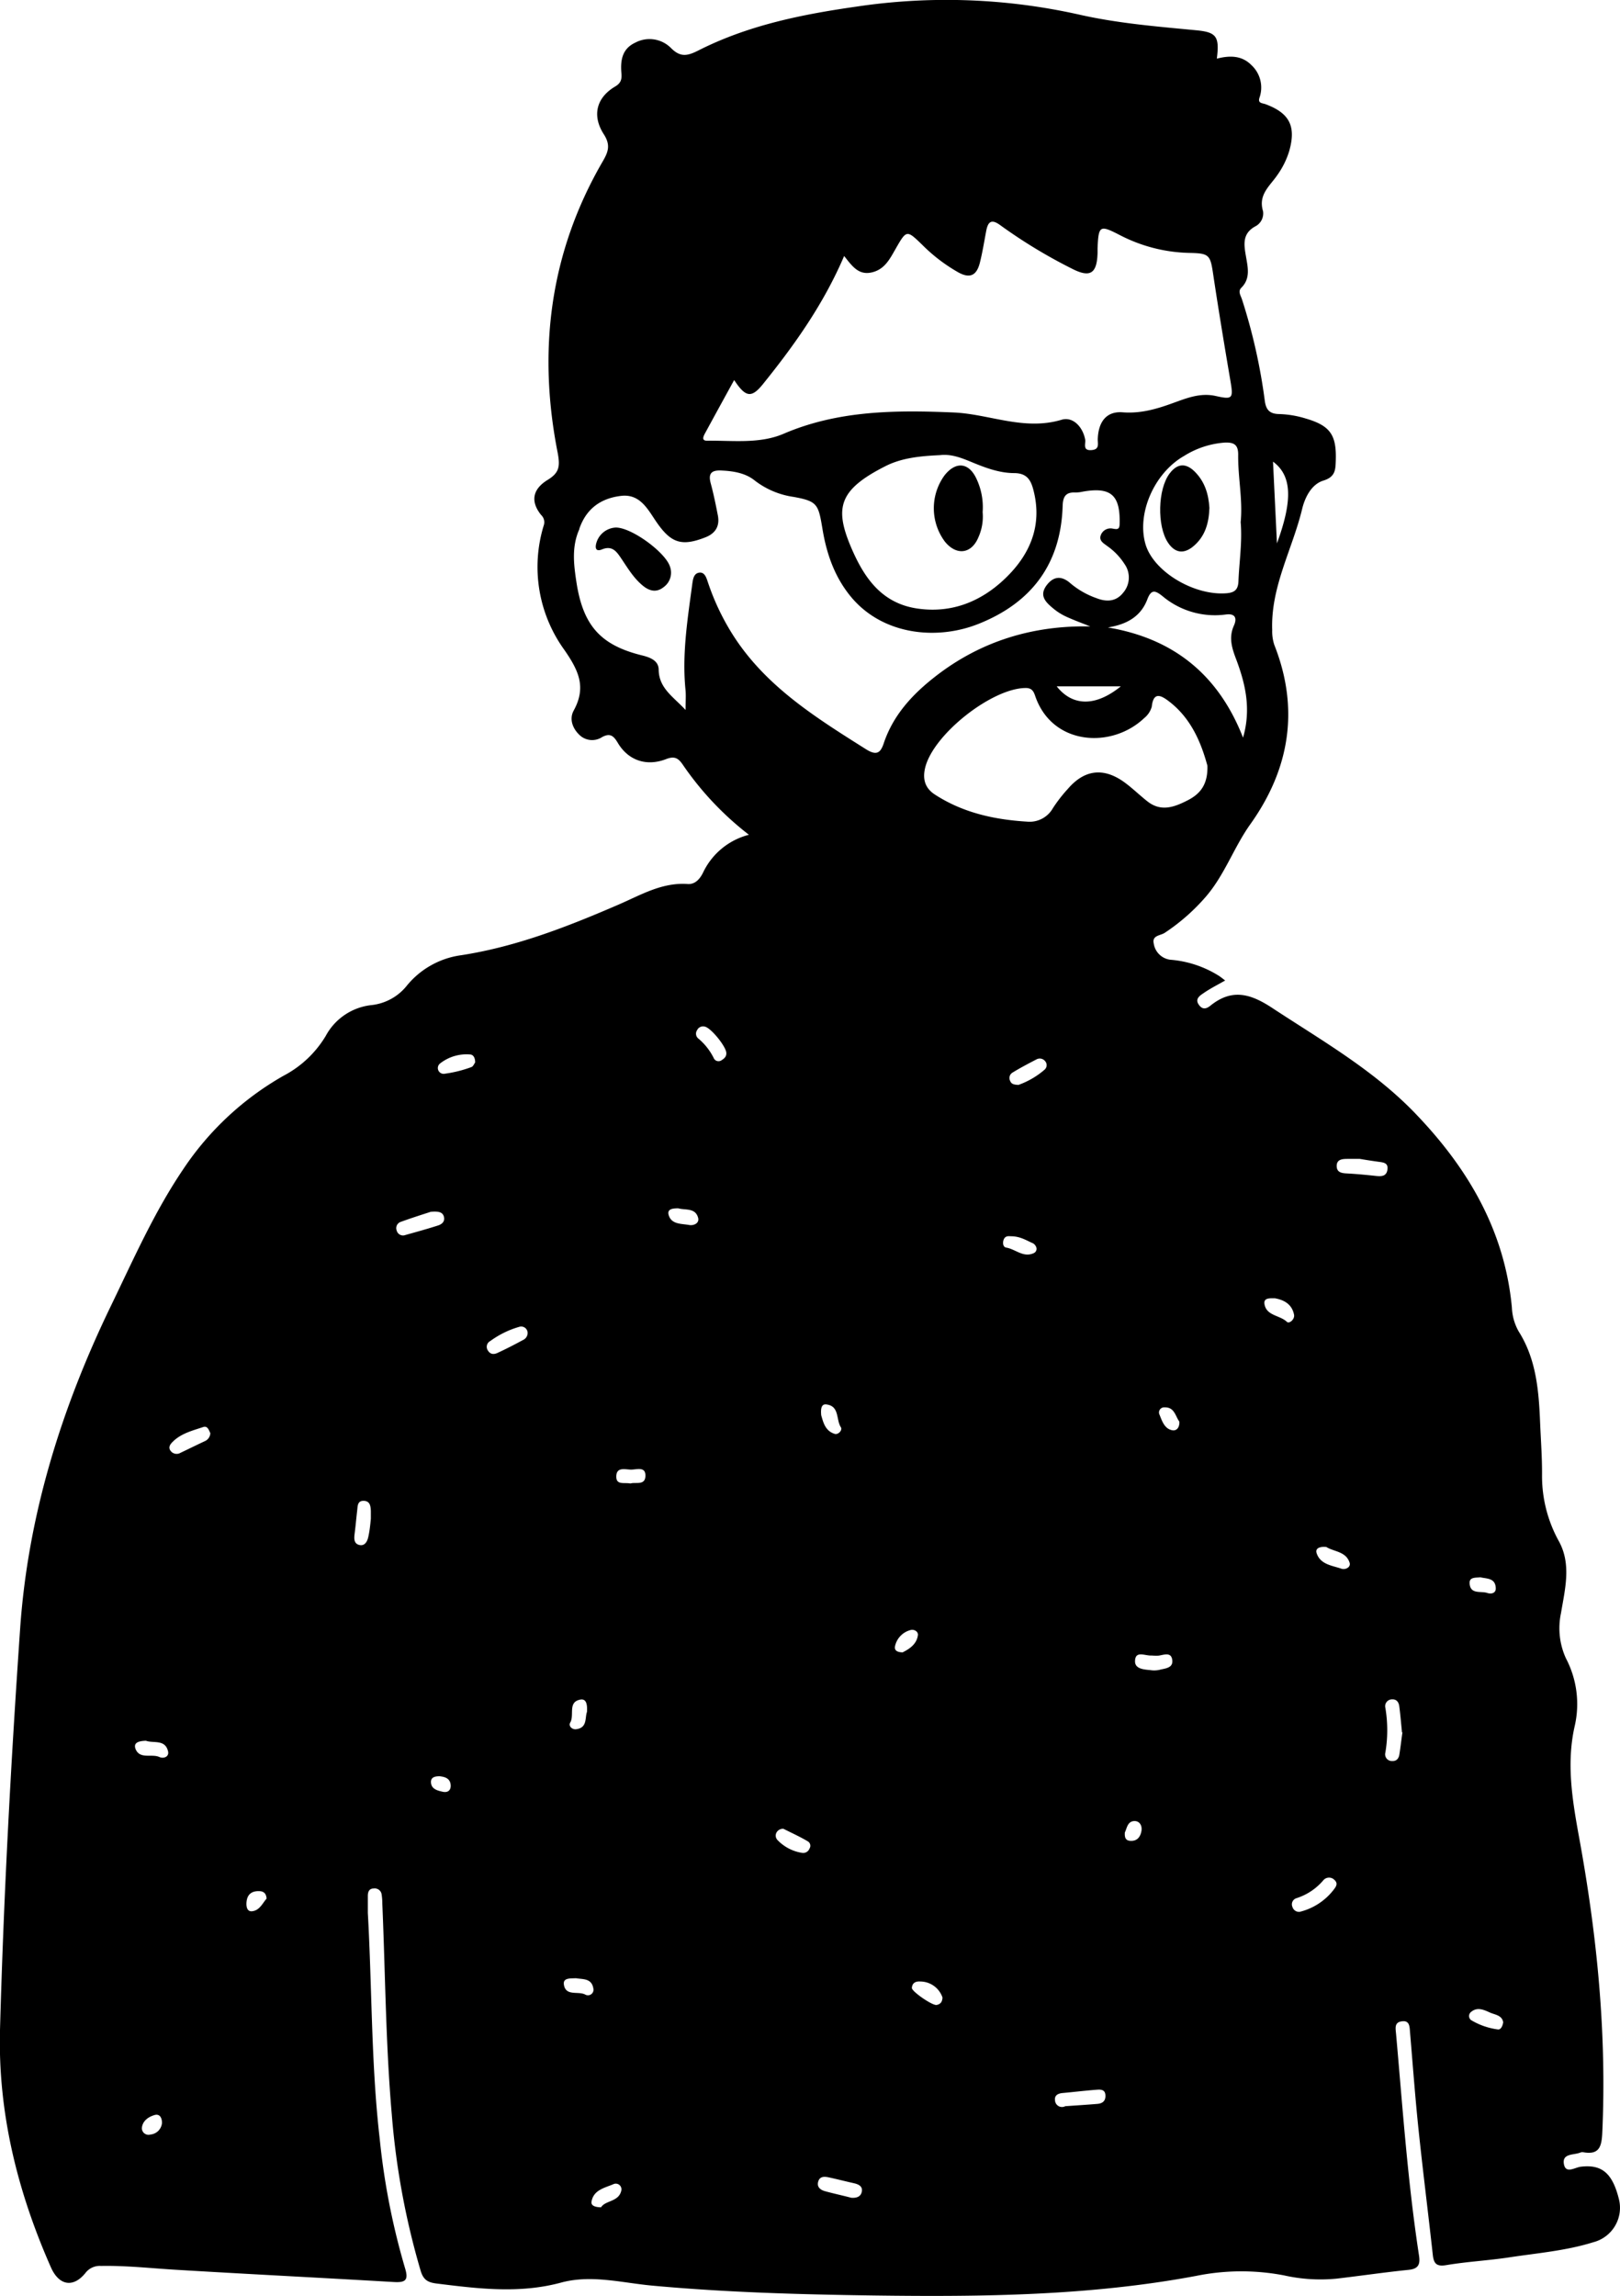 <svg xmlns="http://www.w3.org/2000/svg" viewBox="0 0 380.04 538.57"><title>nicolociccarone</title><g id="Livello_2" data-name="Livello 2"><g id="Livello_1-2" data-name="Livello 1"><g id="ebIBJ1.tif"><path d="M175.69,195.82a72.3,72.3,0,0,1-15.45-16.35c-1.11-1.66-2-2.17-4-1.39-4.6,1.77-8.86.3-11.31-3.82-1-1.7-1.84-2.34-3.67-1.36a4.28,4.28,0,0,1-5.38-.55c-1.62-1.57-2.34-3.74-1.3-5.66,3-5.47,1.21-9.34-2.21-14.27a33.19,33.19,0,0,1-4.82-29.14,2.32,2.32,0,0,0-.61-2.48c-2.5-3.1-2.07-6,1.49-8.2,2.72-1.65,3-3.11,2.42-6.27-4.76-24-1.92-47,10.53-68.44,1.34-2.3,1.89-3.87.26-6.41-2.82-4.4-1.7-8.59,2.65-11.17,1.48-.87,1.6-1.82,1.48-3.22-.24-2.94.18-5.64,3.23-7.07a7.1,7.1,0,0,1,8.43,1.27c2.27,2.27,3.94,1.8,6.52.49,11.6-5.86,24.15-8.4,36.91-10.22a142.5,142.5,0,0,1,52.06,1.81c9.24,2.11,18.41,2.84,27.69,3.73,4.74.45,5.51,1.42,4.85,6.66,3-.77,5.84-.78,8.09,1.49a7.17,7.17,0,0,1,1.91,7.68c-.43,1.33.66,1.23,1.42,1.51,5.66,2.1,7.21,5.19,5.56,11A19.37,19.37,0,0,1,299.7,41c-1.73,2.58-4.6,4.63-3.4,8.54A3.42,3.42,0,0,1,294.67,53c-3.34,1.72-2.86,4.38-2.35,7.3.42,2.47,1.05,5.06-1.12,7.21-.85.85-.13,1.82.16,2.72a133.75,133.75,0,0,1,5.34,23.71c.27,2.12,1.07,3.16,3.4,3.19a23.24,23.24,0,0,1,6.06,1c5.91,1.7,7.42,3.86,7.2,10-.07,2.06-.1,3.75-2.91,4.61s-4.36,4-5,6.75c-2.3,9.44-7.37,18.19-7,28.32a10.11,10.11,0,0,0,.5,3.49c5.93,15,3.6,29.08-5.6,42-3.87,5.42-6,11.8-10.36,16.92a46.88,46.88,0,0,1-9.75,8.6c-1,.67-3,.58-2.59,2.46a4.5,4.5,0,0,0,3.86,3.85A25.12,25.12,0,0,1,286.09,229c.38.27.74.56,1.33,1-1.84,1.05-3.56,1.91-5.12,3-.82.56-2,1.31-1.1,2.64s1.86,1,2.8.23c5-4,9.32-2.8,14.4.54,11.74,7.72,24,14.68,33.83,25,12.23,12.78,20.78,27.35,22.45,45.34a12.35,12.35,0,0,0,1.58,5.56c4.21,6.65,4.74,14.13,5.05,21.68.17,4,.47,8,.44,12a31.55,31.55,0,0,0,4,15.64c2.91,5.39,1.38,11.17.45,16.76A17,17,0,0,0,367.35,389a23.05,23.05,0,0,1,2.07,15.87c-2,8.73-.57,17.36,1,26,4.22,23,6.53,46.07,5.46,69.46-.15,3.14-.67,5.2-4.39,4.55a1.35,1.35,0,0,0-.72.05c-1.51.65-4.34.13-3.89,2.71.42,2.37,2.55.8,3.94.63,4.94-.6,7.43,1.48,8.95,7.54a8.34,8.34,0,0,1-6,10.17c-6.38,2-13.06,2.54-19.64,3.54-4.9.75-9.89,1-14.78,1.82-2.33.4-3-.3-3.23-2.43-1.07-9.75-2.31-19.49-3.33-29.25-.8-7.59-1.35-15.21-2-22.82-.12-1.28,0-3-2-2.67-1.72.25-1.4,1.67-1.29,2.88,1.55,17.38,2.74,34.8,5.39,52.06.32,2.09-.16,3.12-2.46,3.35-5.66.58-11.3,1.41-16.95,2.07a39,39,0,0,1-12.29-.78,53.18,53.18,0,0,0-20.54.12c-25,4.69-50.38,4.94-75.73,4.6-17.34-.24-34.68-.72-52-2.32-7.09-.66-14.23-2.62-21.3-.7-9.77,2.64-19.43,1.43-29.18.22-2.14-.26-3.13-.91-3.76-3A180,180,0,0,1,91.91,496c-1.43-16.44-1.51-32.95-2.22-49.43a14.31,14.31,0,0,0-.16-2.17A1.63,1.63,0,0,0,87.68,443c-1.1,0-1.39.81-1.39,1.74,0,1.34,0,2.67,0,4,1,17.67.76,35.4,2.79,53A166.14,166.14,0,0,0,95,532c.88,2.85.21,3.49-2.7,3.31-17.06-1-34.13-1.85-51.2-2.88-5.8-.35-11.59-1-17.42-.89a4.22,4.22,0,0,0-3.66,1.68c-2.85,3.51-6.18,2.93-8.07-1.34C4.12,514.17-.49,495.66,0,476.2c.86-31.4,2.56-62.78,4.72-94.11,1.84-26.66,9.7-51.8,21.32-75.8,5.28-10.9,10.15-22,17-32.1a69.49,69.49,0,0,1,23.49-21.85A25.13,25.13,0,0,0,76.42,243a13.88,13.88,0,0,1,10.76-7.23,12.3,12.3,0,0,0,8.33-4.64,19.92,19.92,0,0,1,12.72-7.06c12.93-2,25-6.73,36.88-11.87,5.17-2.23,10.17-5.25,16.19-4.83,1.76.13,2.87-1.16,3.61-2.63A16.42,16.42,0,0,1,175.69,195.82ZM172.23,89.15c-2.38,4.33-4.59,8.36-6.78,12.39-.4.73-1,1.86.43,1.84,6-.07,12.33.78,17.93-1.62,12.9-5.55,26.5-5.57,39.95-5,8.39.38,16.49,4.34,25.3,1.7,2.56-.76,4.9,1.54,5.51,4.62.19,1-.71,2.68,1.52,2.5,1.92-.16,1.4-1.46,1.44-2.65.17-4.18,2.18-6.5,5.85-6.21,4,.31,7.62-.67,11.32-2,3.36-1.19,6.71-2.69,10.54-1.82,4,.9,4.11.55,3.38-3.73-1.4-8.22-2.76-16.45-4-24.7-.68-4.66-.9-5.05-5.53-5.14a37.09,37.09,0,0,1-16.38-4.18c-4.71-2.42-5-2.29-5.23,3.08,0,.36,0,.73,0,1.09-.14,4.91-1.75,5.9-6.06,3.68a121.66,121.66,0,0,1-16.76-10.17c-2.13-1.57-2.9-.78-3.31,1.38-.47,2.49-.87,5-1.49,7.46-.77,3-2.36,3.71-5.05,2.22a39.25,39.25,0,0,1-8.37-6.37c-3.8-3.69-3.75-3.67-6.48,1.11-1.31,2.29-2.55,4.68-5.59,5.3s-4.52-1.59-6.34-3.88c-4.8,11.22-11.51,20.68-18.81,29.76C176.38,93.43,175,93.37,172.23,89.15Zm-11.4,77.39c0-2,.11-3.28,0-4.55-.87-8.39.45-16.63,1.56-24.88.16-1.19.33-2.68,1.75-2.79,1.24-.09,1.61,1.34,1.95,2.33a56.55,56.55,0,0,0,5.54,11.81c7.68,12.37,19.6,19.77,31.5,27.28,2.5,1.58,3.43.9,4.19-1.38,2.2-6.58,6.68-11.43,12-15.59,10.77-8.43,23.11-12.1,36.45-11.82-1.79-.72-3.81-1.45-5.76-2.35a13.54,13.54,0,0,1-3-1.93c-1.74-1.45-3.33-3-1.4-5.48,1.77-2.25,3.69-2,5.6-.28a19.4,19.4,0,0,0,6,3.4c2.22.87,4.53.93,6.27-1.26a5.46,5.46,0,0,0,.34-6.72,15.1,15.1,0,0,0-4-4.19c-.88-.68-2-1.22-1.62-2.49A2.43,2.43,0,0,1,261,124c.93.15,1.61.35,1.65-1,.21-6.85-2-8.84-8.65-7.67a7.82,7.82,0,0,1-1.8.2c-2.25-.1-2.85,1.07-2.91,3.15-.42,13.57-7.24,22.67-19.69,27.65-9.73,3.9-22.22,2.66-29.69-6-4-4.68-5.95-10.2-6.94-16.11s-1.12-6.63-6.82-7.66a19.34,19.34,0,0,1-9.13-3.87c-2.18-1.74-5-2.2-7.88-2.32-2.43-.1-3,.88-2.39,3.09.66,2.45,1.17,4.94,1.65,7.43s-.51,4.2-2.9,5.15c-5.76,2.26-8.22,1.31-11.78-4-1.91-2.86-3.76-6.25-8.08-5.71-4.73.58-8.08,3-9.71,7.64,0,.11-.05.24-.1.35-1.72,4-1.24,8.05-.62,12.14,1.56,10.31,5.68,14.9,15.48,17.3,1.85.46,3.81,1.22,3.83,3.32C154.58,161.44,157.87,163.37,160.83,166.54Zm122.42,13.08c-1.45-5.31-3.77-11.1-9.05-15.12-1.61-1.22-3.61-2.49-4,1.26a5.23,5.23,0,0,1-1.77,2.68c-7.56,7.2-21.3,6.47-25.44-4.78-.4-1.08-.62-2.27-2.34-2.27-7.91,0-21.79,10.91-23.63,18.77-.57,2.46-.14,4.66,2.32,6.24,6.59,4.27,13.95,5.87,21.6,6.34a6.27,6.27,0,0,0,6.06-3.16,34.55,34.55,0,0,1,3.55-4.57c3.87-4.48,8.29-5,13.09-1.6,1.95,1.4,3.68,3.12,5.58,4.61,3.21,2.5,6.36,1.28,9.47-.32C281.59,186.2,283.38,184,283.25,179.62Zm-62.76-72.85c-4.37.2-8.83.59-12.71,2.55-10.91,5.51-12.06,9.71-8.19,18.91,3,7.08,7.08,13.3,15.68,14.53,8,1.15,14.86-1.65,20.47-7,5.91-5.63,8.91-12.56,6.64-21-.61-2.29-1.61-3.76-4.43-3.78-3.64,0-7.08-1.36-10.44-2.76C225.27,107.31,223,106.46,220.49,106.77Zm70.56,15.72c.53-5.25-.66-10.53-.58-15.85,0-2.34-1-2.89-3.1-2.82a20.68,20.68,0,0,0-9.55,3.11c-7.06,4-11.23,13.6-9.07,20.81,1.92,6.35,11.32,12,18.91,11.43,1.9-.14,2.79-.78,2.87-2.82C290.71,131.76,291.45,127.2,291.05,122.49Zm-31.15,24.7c15.32,2.57,25.91,11,31.71,25.85,1.93-6.69.58-12.52-1.57-18.27-1-2.62-1.87-5.17-.56-8.05.55-1.22.73-2.92-1.91-2.57a19.12,19.12,0,0,1-14.84-4.29c-1.68-1.35-2.65-1.7-3.56.7C267.59,144.76,264.15,146.5,259.9,147.19Zm3,13.82h-15C251.56,165.63,256.91,165.89,262.94,161Zm66,245.38c-.21-2.05-.37-4.1-.64-6.14-.11-.89-.6-1.66-1.63-1.61a1.6,1.6,0,0,0-1.63,2,31.66,31.66,0,0,1,0,10.46,1.58,1.58,0,0,0,1.63,2c1,.05,1.53-.63,1.66-1.58C328.57,409.76,328.75,408.08,329,406.39ZM299.56,127.47c3.77-10.27,3.48-15.92-.92-19.18C298.94,114.57,299.23,120.55,299.56,127.47ZM319,271.85h-2.78c-1.27,0-2.65.06-2.64,1.68s1.36,1.69,2.65,1.75c2.16.12,4.32.33,6.47.56,1.29.14,2.54.17,2.78-1.45s-.94-1.7-2.08-1.86C321.65,272.29,319.88,272,319,271.85ZM249.9,494.07c2.51-.18,5-.33,7.52-.54,1.24-.1,2-.7,1.9-2.09s-1.26-1.29-2.18-1.22c-2.63.2-5.25.52-7.88.76-1.1.1-1.94.57-1.76,1.75A1.64,1.64,0,0,0,249.9,494.07ZM101.06,284.26c-1.77.58-4.42,1.41-7,2.35a1.55,1.55,0,0,0-1,2.05,1.53,1.53,0,0,0,2,1.06c2.56-.72,5.13-1.42,7.67-2.24,1-.31,1.75-1,1.37-2.2C103.76,284.35,102.92,284.1,101.06,284.26ZM304.89,448.48a14.35,14.35,0,0,0,7.83-5c.6-.78,1.33-1.59.31-2.51a1.75,1.75,0,0,0-2.61.13,13.68,13.68,0,0,1-6.27,4.17,1.51,1.51,0,0,0-.95,2.07A1.62,1.62,0,0,0,304.89,448.48ZM199.7,515.55c1.25.09,2.3-.24,2.49-1.54.17-1.14-.76-1.61-1.77-1.85-2-.45-3.95-.95-5.93-1.38-1.1-.25-2.26-.31-2.58,1.12-.26,1.17.58,1.8,1.54,2.08C195.52,514.56,197.62,515,199.7,515.55Zm-75.93-203a1.51,1.51,0,0,0-2-1.29,21.5,21.5,0,0,0-6.74,3.31,1.52,1.52,0,0,0-.61,2.17c.65,1.11,1.59,1,2.49.53,2-.92,3.87-1.9,5.76-2.92A1.82,1.82,0,0,0,123.77,312.52ZM49.34,336.19c-.33-.69-.63-1.78-1.66-1.44-2.5.84-5.13,1.47-7.11,3.41-.65.63-1.18,1.35-.53,2.2a1.76,1.76,0,0,0,2.3.44c1.95-.92,3.89-1.89,5.85-2.8A2.15,2.15,0,0,0,49.34,336.19ZM87,356.26c0-.85,0-1.33,0-1.81-.06-1.11-.16-2.3-1.6-2.38-1.59-.08-1.48,1.24-1.61,2.28-.21,1.78-.36,3.57-.59,5.36-.14,1.13-.24,2.36,1.06,2.7s1.92-.82,2.14-1.9C86.75,359,86.88,357.44,87,356.26ZM238.91,254.5a19.2,19.2,0,0,0,6.12-3.56,1.41,1.41,0,0,0,.16-2,1.6,1.6,0,0,0-2-.45c-1.93,1-3.84,2-5.7,3.14a1.48,1.48,0,0,0-.51,1.94C237.3,254.41,238.07,254.44,238.91,254.5Zm-68.52-7.43c.06-1.45-3.62-6-5.06-6.25a1.54,1.54,0,0,0-1.79.83,1.46,1.46,0,0,0,.32,2,14.15,14.15,0,0,1,3.54,4.48,1.24,1.24,0,0,0,1.8.63C169.83,248.36,170.42,247.92,170.39,247.07ZM270.2,388.35c-1.64.1-3.84-1.24-3.93,1.28-.07,1.87,2.06,2,3.58,2.14a5.74,5.74,0,0,0,2.15-.06c1.3-.35,3.26-.37,3-2.33s-2-1.16-3.24-1A13.18,13.18,0,0,1,270.2,388.35ZM183.8,429a1.73,1.73,0,0,0-1.52.69,1.51,1.51,0,0,0,.17,2,10.1,10.1,0,0,0,5.7,2.95,1.58,1.58,0,0,0,1.75-1,1.21,1.21,0,0,0-.3-1.64C187.72,430.87,185.77,430,183.8,429ZM111.47,249.23c0-1.14-.46-1.84-1.18-1.87a10,10,0,0,0-7,2.07,1.36,1.36,0,0,0,1.07,2.44,29.11,29.11,0,0,0,6.21-1.55C111,250.19,111.27,249.48,111.47,249.23Zm187.61,55.32c-1.21,0-2.73-.15-2.43,1.44.5,2.69,3.61,2.52,5.25,4.09.54.52,1.9-.6,1.67-1.7C303.08,305.94,301.23,304.93,299.08,304.55ZM352.64,474.4c-.26-1.71-2-1.78-3.18-2.33-1.4-.64-2.93-1.32-4.36-.11a1.21,1.21,0,0,0,0,1.91,16.31,16.31,0,0,0,6.27,2.19C352.08,476.18,352.49,475.29,352.64,474.4ZM221.1,468.57a5.53,5.53,0,0,0-5.18-3.75c-1.11-.08-1.91.31-2,1.5-.08.81,4.82,4.19,5.8,4S221.06,469.53,221.1,468.57Zm90-105.68c-1.45-.14-2.61.28-2.23,1.45.87,2.66,3.6,2.89,5.8,3.64.94.33,2.31-.34,1.92-1.45C315.74,363.91,312.87,364,311.15,362.89ZM34.22,408.34c-1.4.07-3,.29-2.44,1.89,1,2.56,3.79,1.08,5.65,1.94.86.4,2.27,0,2-1.31C38.77,407.92,36,409,34.22,408.34ZM141,517.79c1-1.65,4.15-1.24,4.75-3.91a1.33,1.33,0,0,0-1.87-1.51c-2,.86-4.58,1.31-5.1,4C138.56,517.37,139.52,517.76,141,517.79ZM192.65,332c.46,1.5.87,3.65,3.15,4.35.87.27,1.89-.89,1.46-1.55-1.15-1.76-.29-4.88-3.28-5.33C192.7,329.23,192.5,330.38,192.65,332ZM237.13,290c-.36,0-1.31-.22-1.69.83-.26.74-.14,1.71.61,1.83,2.18.36,4,2.42,6.46,1.3a1.1,1.1,0,0,0,.52-1.54,1.7,1.7,0,0,0-.7-.77C240.8,291,239.37,290,237.13,290ZM137.7,401.58c.1-1.62-.08-3.19-1.61-2.88-2.94.59-1.29,3.64-2.32,5.38-.46.8.42,1.68,1.38,1.56C137.85,405.32,137.19,402.9,137.7,401.58Zm21.43-118.13c-1.25,0-2.69.1-2.26,1.58.65,2.23,3,2,4.76,2.32,1,.21,2.5-.33,2.14-1.69C163.12,283.27,160.74,283.92,159.13,283.45Zm-24,180.6c-1.35.07-3.11-.13-2.84,1.53.46,2.8,3.41,1.39,5.07,2.34a1.3,1.3,0,0,0,1.83-1.49C138.79,464,136.66,464.33,135.12,464.05ZM147.89,348c1.17-.4,3.44.55,3.52-1.75s-2-1.52-3.33-1.51-3.57-.78-3.5,1.75C144.63,348.42,146.5,347.7,147.89,348Zm199.39,22c-1.12.13-2.6-.1-2.52,1.41.15,2.67,2.63,1.76,4.13,2.26.93.32,2.12.09,2-1.23C350.75,370.14,348.75,370.35,347.28,370ZM211.75,387.61c1.62-.82,3.27-1.9,3.58-4,.14-.9-.93-1.51-1.82-1.21a5,5,0,0,0-3.54,3.75C209.74,387.26,210.62,387.58,211.75,387.61Zm64.92-54.13c-.93-1.22-1.12-3.41-3.45-3.34a1.2,1.2,0,0,0-1.2,1.73c.61,1.52,1.18,3.31,3,3.64C276.08,335.69,276.74,334.81,276.67,333.48ZM62.54,445.37c-.08-1.12-.6-1.68-1.59-1.74-1.91-.11-3,.75-3.13,2.69-.06,1,.16,2.21,1.43,2C60.92,448.09,61.59,446.46,62.54,445.37ZM38,498c0-1.37-.64-2.17-1.72-1.86-1.47.42-2.87,1.38-3,3.08a1.56,1.56,0,0,0,2,1.5A3,3,0,0,0,38,498Zm225.88-68.09c-.07,1.06.14,1.83,1.24,1.91,1.67.13,2.42-.95,2.66-2.34.2-1.2-.42-2.32-1.66-2.3C264.46,427.23,264.37,428.91,263.85,429.93Zm-160.6-13.24c-1,0-2.16.09-2.18,1.31,0,1.68,1.49,2.05,2.77,2.33,1.07.24,1.92-.23,1.86-1.53C105.63,417.27,104.55,416.83,103.25,416.69Z"/><path d="M144.47,123.75c3.74,0,11.65,5.84,12.7,9.16a4.17,4.17,0,0,1-1.49,4.82c-1.7,1.36-3.37.91-4.92-.38-2.08-1.72-3.45-4-4.93-6.21-1.12-1.66-2.14-3.27-4.61-2.26-1.69.69-1.57-.69-1.31-1.55A5,5,0,0,1,144.47,123.75Z"/><path d="M230.52,120.13a11.82,11.82,0,0,1-1,5.92c-1.62,3.91-5.16,4.34-7.86,1a13.11,13.11,0,0,1-.11-15.5c2.65-3.39,5.74-3.09,7.52.76A15.56,15.56,0,0,1,230.52,120.13Z"/><path d="M283.72,119.14c-.12,3.57-1,6.62-3.65,8.91-2.31,2-4.43,1.72-6.08-.77-2.58-3.9-2.4-12.52.4-16.22,1.7-2.24,3.64-2.58,5.79-.52C282.7,113,283.52,116,283.72,119.14Z"/></g></g></g></svg>